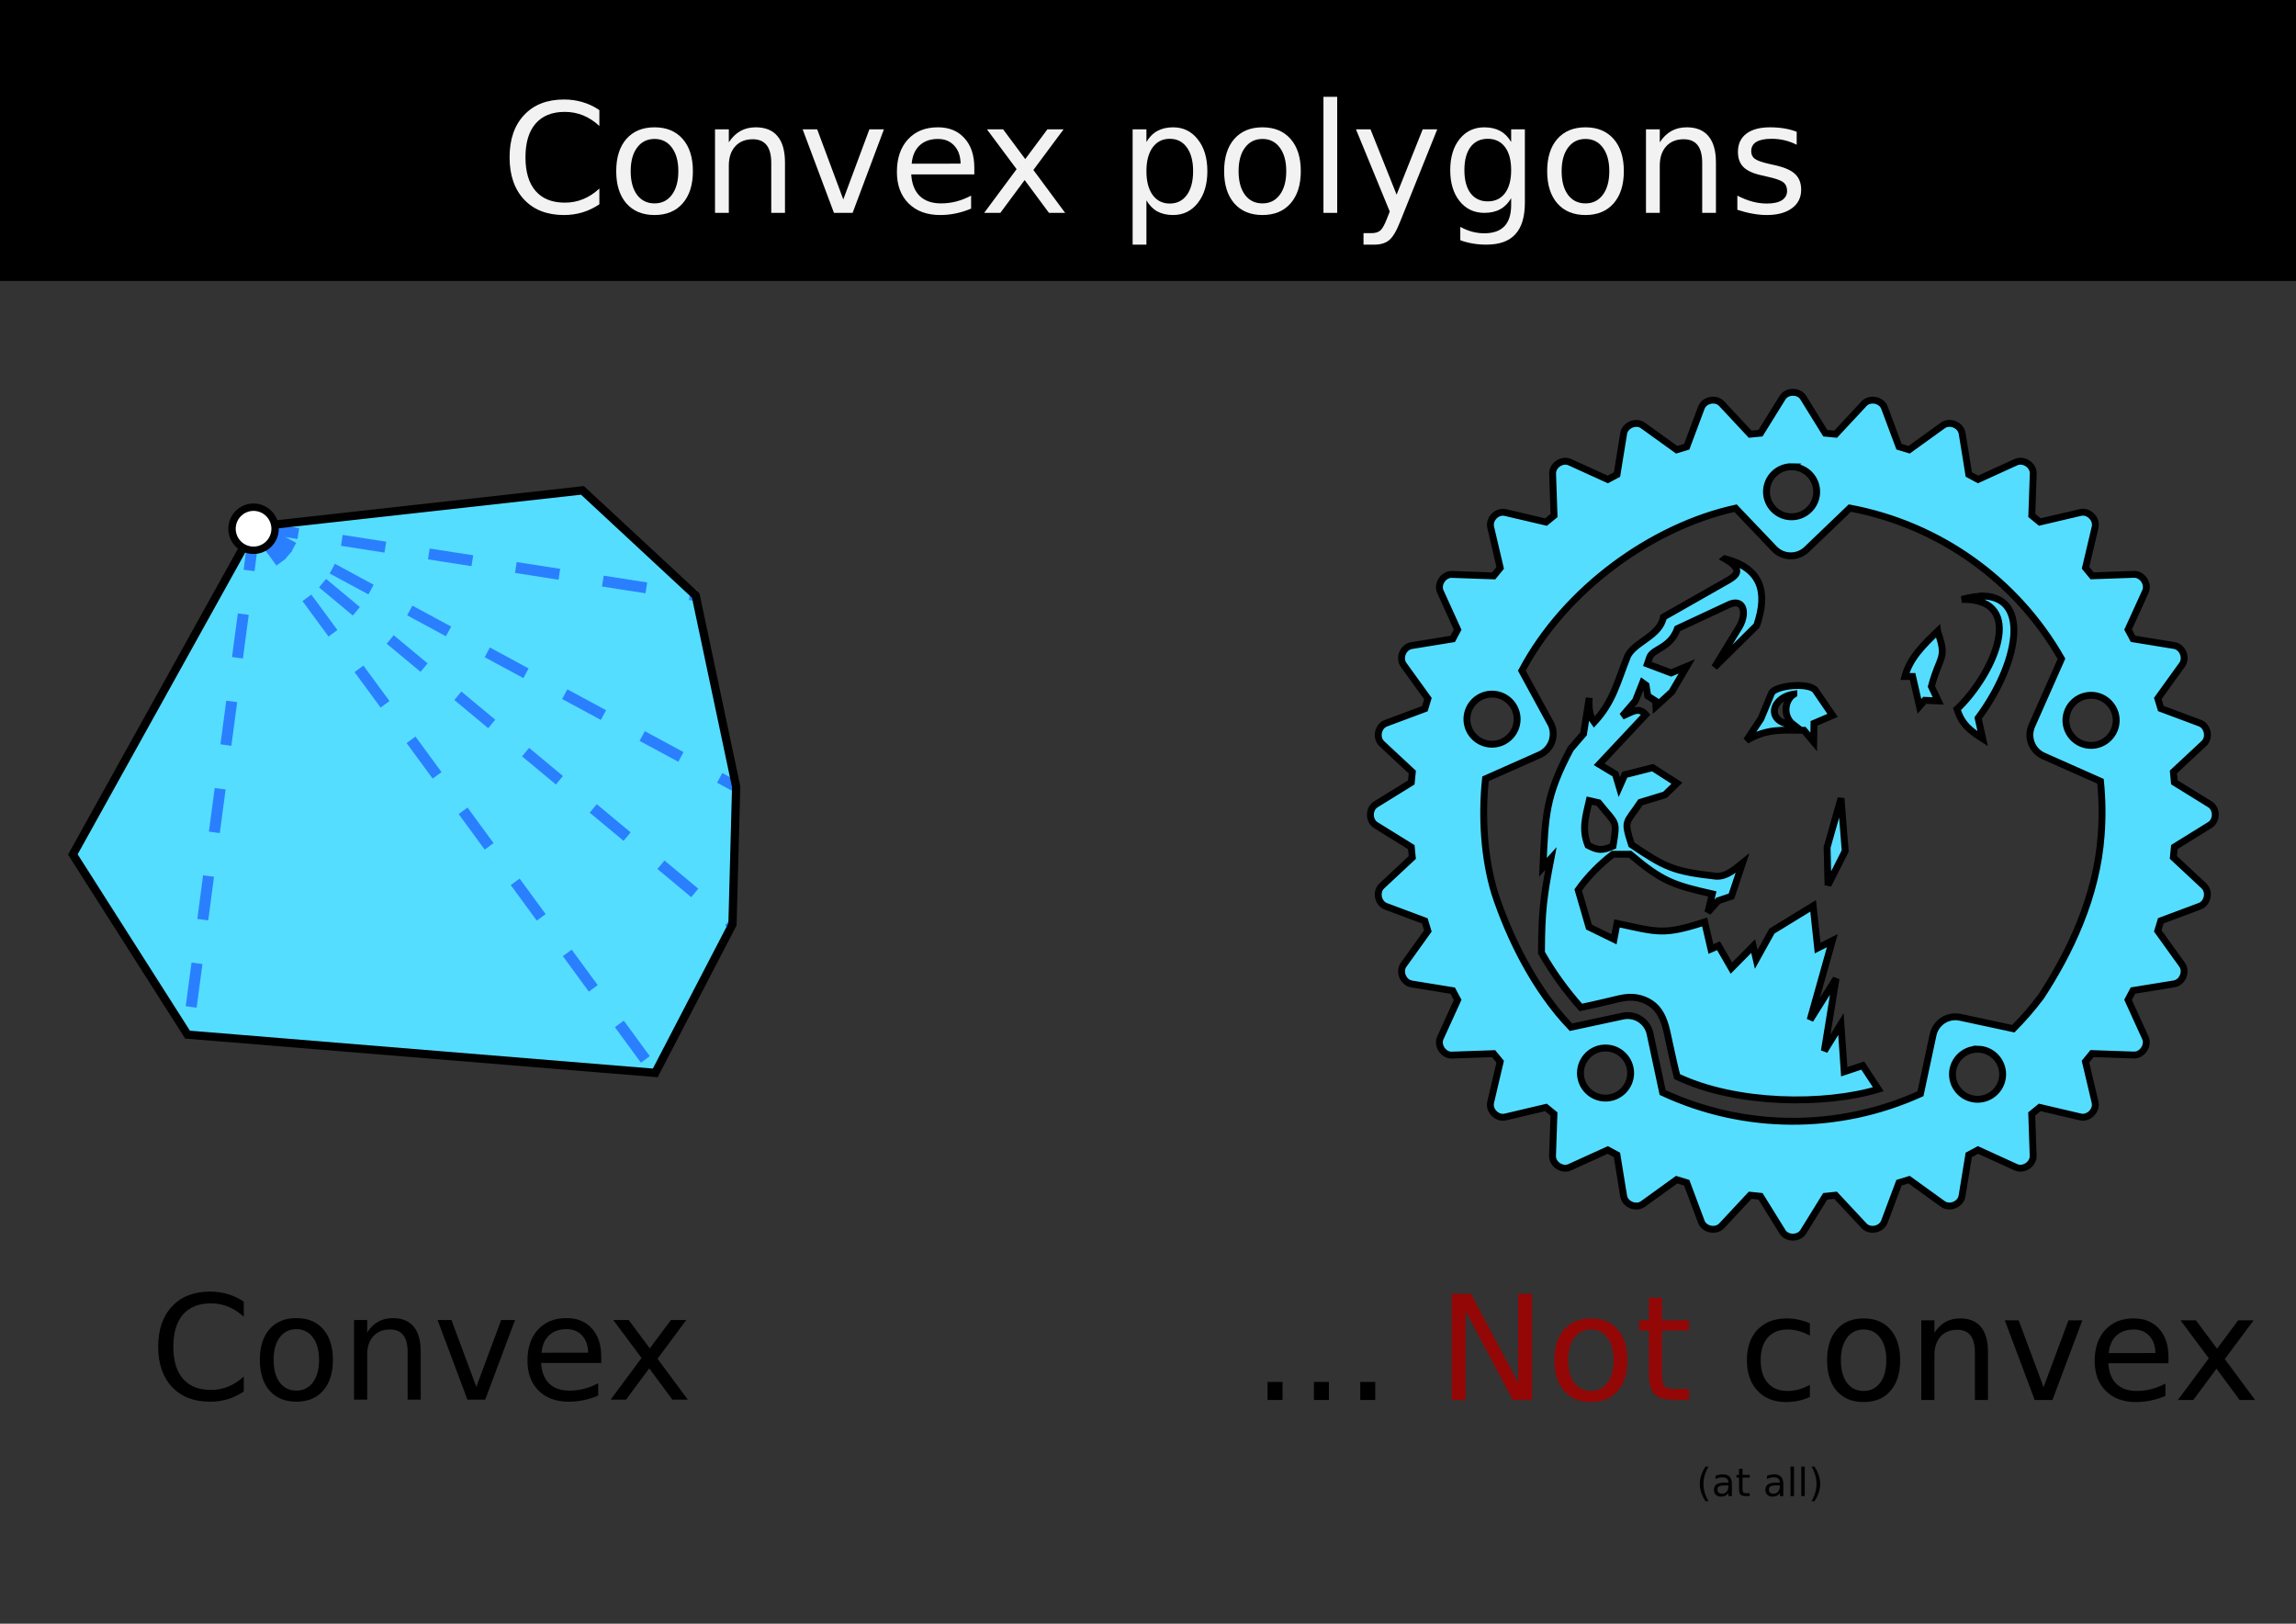 <?xml version="1.0" encoding="UTF-8" standalone="no"?>
<svg
   xmlns:dc="http://purl.org/dc/elements/1.1/"
   xmlns:cc="http://creativecommons.org/ns#"
   xmlns:rdf="http://www.w3.org/1999/02/22-rdf-syntax-ns#"
   xmlns:svg="http://www.w3.org/2000/svg"
   xmlns="http://www.w3.org/2000/svg"
   xmlns:xlink="http://www.w3.org/1999/xlink"
   xmlns:sodipodi="http://sodipodi.sourceforge.net/DTD/sodipodi-0.dtd"
   xmlns:inkscape="http://www.inkscape.org/namespaces/inkscape"
   id="svg8"
   version="1.1"
   viewBox="0 0 297 210"
   height="210mm"
   width="297mm"
   sodipodi:docname="convex.svg"
   inkscape:version="0.92.3 (2405546, 2018-03-11)">
  <rect x="0" y="0" width="297" height="210" fill="#333333" stroke="none"/>
  <sodipodi:namedview
     pagecolor="#ffffff"
     bordercolor="#666666"
     borderopacity="1"
     objecttolerance="10"
     gridtolerance="10"
     guidetolerance="10"
     inkscape:pageopacity="0"
     inkscape:pageshadow="2"
     inkscape:window-width="2560"
     inkscape:window-height="1311"
     id="namedview7"
     showgrid="false"
     inkscape:zoom="0.59468255"
     inkscape:cx="-2.9518511"
     inkscape:cy="348.07766"
     inkscape:window-x="0"
     inkscape:window-y="55"
     inkscape:window-maximized="1"
     inkscape:current-layer="svg8">
    <inkscape:grid
       type="xygrid"
       id="grid814" />
  </sodipodi:namedview>
  <defs
     id="defs2">
    <linearGradient
       xlink:href="#b"
       gradientUnits="userSpaceOnUse"
       gradientTransform="matrix(0.062,0,0,0.062,56.711,6.807)"
       y2="1604.77"
       y1="1985.2"
       x2="943.97"
       x1="723.73"
       id="e" />
    <linearGradient
       id="b">
      <stop
         id="stop9"
         offset="0"
         stop-color="#660080" />
      <stop
         id="stop11"
         offset="1"
         stop-color="#b03c15" />
    </linearGradient>
  </defs>
  <path
     style="color:#000000;overflow:visible;opacity:1;fill:#000000;fill-opacity:1;stroke:none;stroke-width:3.604;stroke-linecap:round;stroke-linejoin:round;stroke-miterlimit:4;stroke-dasharray:none;stroke-dashoffset:0;stroke-opacity:1"
     d="M -72.673,-40.109 H 384.444 V 36.339 H -72.673 Z"
     id="rect1083"
     inkscape:connector-curvature="0" />
  <path
     style="fill:#55ddff;fill-opacity:1;fill-rule:evenodd;stroke:none;stroke-width:1.424;stroke-linecap:butt;stroke-linejoin:miter;stroke-miterlimit:4;stroke-dasharray:none;stroke-opacity:1"
     d="m 9.423,110.51 14.838,23.304 60.5,4.948 9.989,-19.215 0.478,-17.79 L 89.994,77.026 75.344,63.423 32.966,68.132 Z"
     id="path817"
     inkscape:connector-curvature="0"
     sodipodi:nodetypes="ccccccccc" />
  <path
     inkscape:connector-curvature="0"
     id="path1502"
     d="m 32.856,68.835 5.624,0.876 0.222,-1.404 -5.624,-0.876 z m 11.255,1.759 5.624,0.876 0.222,-1.411 -5.631,-0.876 z m 11.255,1.752 5.624,0.876 0.222,-1.404 -5.631,-0.876 z m 11.255,1.752 5.624,0.883 0.222,-1.411 -5.631,-0.876 z m 11.248,1.759 5.631,0.876 0.216,-1.404 -5.624,-0.876 z m 11.255,1.752 0.758,0.118 0.222,-1.404 -0.758,-0.118 z"
     style="color:#000000;font-style:normal;font-variant:normal;font-weight:normal;font-stretch:normal;font-size:medium;line-height:normal;font-family:sans-serif;font-variant-ligatures:normal;font-variant-position:normal;font-variant-caps:normal;font-variant-numeric:normal;font-variant-alternates:normal;font-feature-settings:normal;text-indent:0;text-align:start;text-decoration:none;text-decoration-line:none;text-decoration-style:solid;text-decoration-color:#000000;letter-spacing:normal;word-spacing:normal;text-transform:none;writing-mode:lr-tb;direction:ltr;text-orientation:mixed;dominant-baseline:auto;baseline-shift:baseline;text-anchor:start;white-space:normal;shape-padding:0;clip-rule:nonzero;display:inline;overflow:visible;visibility:visible;opacity:1;isolation:auto;mix-blend-mode:normal;color-interpolation:sRGB;color-interpolation-filters:linearRGB;solid-color:#000000;solid-opacity:1;vector-effect:none;fill:#2a7fff;fill-opacity:1;fill-rule:evenodd;stroke:none;stroke-width:1.424;stroke-linecap:round;stroke-linejoin:miter;stroke-miterlimit:4;stroke-dasharray:5.695, 5.695;stroke-dashoffset:0;stroke-opacity:1;color-rendering:auto;image-rendering:auto;shape-rendering:auto;text-rendering:auto;enable-background:accumulate" />
  <path
     inkscape:connector-curvature="0"
     id="path1504"
     d="m 32.626,68.759 5.012,2.704 0.674,-1.251 -5.005,-2.704 z m 10.024,5.415 5.012,2.704 0.674,-1.251 -5.012,-2.711 z m 10.018,5.408 5.012,2.704 0.681,-1.251 -5.012,-2.704 z m 10.024,5.415 5.012,2.704 0.674,-1.251 -5.012,-2.711 z m 10.024,5.408 5.005,2.704 0.681,-1.251 -5.012,-2.704 z m 10.018,5.415 5.012,2.704 0.674,-1.251 -5.005,-2.704 z m 10.024,5.408 2.127,1.154 0.681,-1.251 -2.134,-1.154 z"
     style="color:#000000;font-style:normal;font-variant:normal;font-weight:normal;font-stretch:normal;font-size:medium;line-height:normal;font-family:sans-serif;font-variant-ligatures:normal;font-variant-position:normal;font-variant-caps:normal;font-variant-numeric:normal;font-variant-alternates:normal;font-feature-settings:normal;text-indent:0;text-align:start;text-decoration:none;text-decoration-line:none;text-decoration-style:solid;text-decoration-color:#000000;letter-spacing:normal;word-spacing:normal;text-transform:none;writing-mode:lr-tb;direction:ltr;text-orientation:mixed;dominant-baseline:auto;baseline-shift:baseline;text-anchor:start;white-space:normal;shape-padding:0;clip-rule:nonzero;display:inline;overflow:visible;visibility:visible;opacity:1;isolation:auto;mix-blend-mode:normal;color-interpolation:sRGB;color-interpolation-filters:linearRGB;solid-color:#000000;solid-opacity:1;vector-effect:none;fill:#2a7fff;fill-opacity:1;fill-rule:evenodd;stroke:none;stroke-width:1.424;stroke-linecap:round;stroke-linejoin:miter;stroke-miterlimit:4;stroke-dasharray:5.695, 5.695;stroke-dashoffset:0;stroke-opacity:1;color-rendering:auto;image-rendering:auto;shape-rendering:auto;text-rendering:auto;enable-background:accumulate" />
  <path
     inkscape:connector-curvature="0"
     id="path1506"
     d="m 32.508,68.682 4.38,3.643 0.911,-1.098 -4.38,-3.643 z m 8.759,7.285 4.373,3.643 0.911,-1.098 -4.373,-3.643 z m 8.752,7.285 4.38,3.643 0.911,-1.098 -4.38,-3.643 z m 8.752,7.285 4.38,3.643 0.911,-1.098 -4.38,-3.643 z m 8.759,7.285 4.38,3.643 0.911,-1.098 -4.38,-3.643 z m 8.752,7.285 4.38,3.643 0.911,-1.098 -4.38,-3.643 z m 8.759,7.285 4.373,3.643 0.911,-1.098 -4.373,-3.643 z m 8.752,7.285 0.501,0.417 0.911,-1.098 -0.501,-0.417 z"
     style="color:#000000;font-style:normal;font-variant:normal;font-weight:normal;font-stretch:normal;font-size:medium;line-height:normal;font-family:sans-serif;font-variant-ligatures:normal;font-variant-position:normal;font-variant-caps:normal;font-variant-numeric:normal;font-variant-alternates:normal;font-feature-settings:normal;text-indent:0;text-align:start;text-decoration:none;text-decoration-line:none;text-decoration-style:solid;text-decoration-color:#000000;letter-spacing:normal;word-spacing:normal;text-transform:none;writing-mode:lr-tb;direction:ltr;text-orientation:mixed;dominant-baseline:auto;baseline-shift:baseline;text-anchor:start;white-space:normal;shape-padding:0;clip-rule:nonzero;display:inline;overflow:visible;visibility:visible;opacity:1;isolation:auto;mix-blend-mode:normal;color-interpolation:sRGB;color-interpolation-filters:linearRGB;solid-color:#000000;solid-opacity:1;vector-effect:none;fill:#2a7fff;fill-opacity:1;fill-rule:evenodd;stroke:none;stroke-width:1.424;stroke-linecap:round;stroke-linejoin:miter;stroke-miterlimit:4;stroke-dasharray:5.695, 5.695;stroke-dashoffset:0;stroke-opacity:1;color-rendering:auto;image-rendering:auto;shape-rendering:auto;text-rendering:auto;enable-background:accumulate" />
  <path
     inkscape:connector-curvature="0"
     id="path1508"
     d="m 32.39,68.55 3.372,4.595 1.147,-0.841 -3.372,-4.595 z m 6.736,9.19 3.372,4.588 1.147,-0.841 -3.372,-4.588 z m 6.736,9.183 3.372,4.588 1.147,-0.841 -3.372,-4.588 z m 6.736,9.183 3.365,4.595 1.154,-0.841 -3.372,-4.595 z m 6.736,9.183 3.365,4.595 1.147,-0.841 -3.365,-4.595 z m 6.736,9.183 3.365,4.595 1.147,-0.841 -3.365,-4.595 z m 6.736,9.19 3.365,4.588 1.147,-0.841 -3.365,-4.588 z m 6.736,9.183 3.365,4.595 1.147,-0.848 -3.365,-4.588 z"
     style="color:#000000;font-style:normal;font-variant:normal;font-weight:normal;font-stretch:normal;font-size:medium;line-height:normal;font-family:sans-serif;font-variant-ligatures:normal;font-variant-position:normal;font-variant-caps:normal;font-variant-numeric:normal;font-variant-alternates:normal;font-feature-settings:normal;text-indent:0;text-align:start;text-decoration:none;text-decoration-line:none;text-decoration-style:solid;text-decoration-color:#000000;letter-spacing:normal;word-spacing:normal;text-transform:none;writing-mode:lr-tb;direction:ltr;text-orientation:mixed;dominant-baseline:auto;baseline-shift:baseline;text-anchor:start;white-space:normal;shape-padding:0;clip-rule:nonzero;display:inline;overflow:visible;visibility:visible;opacity:1;isolation:auto;mix-blend-mode:normal;color-interpolation:sRGB;color-interpolation-filters:linearRGB;solid-color:#000000;solid-opacity:1;vector-effect:none;fill:#2a7fff;fill-opacity:1;fill-rule:evenodd;stroke:none;stroke-width:1.424;stroke-linecap:round;stroke-linejoin:miter;stroke-miterlimit:4;stroke-dasharray:5.695, 5.695;stroke-dashoffset:0;stroke-opacity:1;color-rendering:auto;image-rendering:auto;shape-rendering:auto;text-rendering:auto;enable-background:accumulate" />
  <path
     inkscape:connector-curvature="0"
     id="path1510"
     d="m 31.514,73.687 1.411,0.181 0.744,-5.645 -1.411,-0.188 z m -1.502,11.29 1.411,0.188 0.751,-5.645 -1.411,-0.188 z m -1.495,11.29 1.411,0.188 0.751,-5.645 -1.411,-0.188 z m -1.495,11.29 1.411,0.188 0.751,-5.645 -1.411,-0.188 z m -1.495,11.29 1.411,0.188 0.744,-5.645 -1.411,-0.188 z m -1.502,11.29 1.411,0.188 0.751,-5.645 -1.411,-0.188 z"
     style="color:#000000;font-style:normal;font-variant:normal;font-weight:normal;font-stretch:normal;font-size:medium;line-height:normal;font-family:sans-serif;font-variant-ligatures:normal;font-variant-position:normal;font-variant-caps:normal;font-variant-numeric:normal;font-variant-alternates:normal;font-feature-settings:normal;text-indent:0;text-align:start;text-decoration:none;text-decoration-line:none;text-decoration-style:solid;text-decoration-color:#000000;letter-spacing:normal;word-spacing:normal;text-transform:none;writing-mode:lr-tb;direction:ltr;text-orientation:mixed;dominant-baseline:auto;baseline-shift:baseline;text-anchor:start;white-space:normal;shape-padding:0;clip-rule:nonzero;display:inline;overflow:visible;visibility:visible;opacity:1;isolation:auto;mix-blend-mode:normal;color-interpolation:sRGB;color-interpolation-filters:linearRGB;solid-color:#000000;solid-opacity:1;vector-effect:none;fill:#2a7fff;fill-opacity:1;fill-rule:evenodd;stroke:none;stroke-width:1.424;stroke-linecap:round;stroke-linejoin:miter;stroke-miterlimit:4;stroke-dasharray:5.695, 5.695;stroke-dashoffset:0;stroke-opacity:1;color-rendering:auto;image-rendering:auto;shape-rendering:auto;text-rendering:auto;enable-background:accumulate" />
  <g
     id="text1516"
     style="font-style:normal;font-weight:normal;font-size:5.292px;line-height:6.615px;font-family:Sans;letter-spacing:0px;word-spacing:0px;fill:#000000;fill-opacity:1;stroke:none;stroke-width:0.265px;stroke-linecap:butt;stroke-linejoin:miter;stroke-opacity:1"
     aria-label="Convex"
     transform="matrix(3.559,0,0,3.559,-142.071,-316.989)">
    <path
       inkscape:connector-curvature="0"
       id="path1083"
       style="text-align:center;text-anchor:middle;stroke-width:0.265px"
       d="m 48.779,136.369 v 0.55 q -0.264,-0.245 -0.563,-0.367 -0.297,-0.121 -0.633,-0.121 -0.661,0 -1.013,0.406 -0.351,0.403 -0.351,1.168 0,0.762 0.351,1.168 0.351,0.403 1.013,0.403 0.336,0 0.633,-0.121 0.3,-0.121 0.563,-0.367 v 0.545 q -0.274,0.186 -0.581,0.279 -0.305,0.093 -0.646,0.093 -0.876,0 -1.38,-0.535 -0.504,-0.537 -0.504,-1.465 0,-0.93 0.504,-1.465 0.504,-0.537 1.38,-0.537 0.346,0 0.651,0.093 0.307,0.09 0.576,0.274 z" />
    <path
       inkscape:connector-curvature="0"
       id="path1085"
       style="text-align:center;text-anchor:middle;stroke-width:0.265px"
       d="m 50.691,137.369 q -0.382,0 -0.605,0.3 -0.222,0.297 -0.222,0.816 0,0.519 0.22,0.819 0.222,0.297 0.607,0.297 0.38,0 0.602,-0.3 0.222,-0.3 0.222,-0.816 0,-0.514 -0.222,-0.814 -0.222,-0.302 -0.602,-0.302 z m 0,-0.403 q 0.62,0 0.974,0.403 0.354,0.403 0.354,1.116 0,0.711 -0.354,1.116 -0.354,0.403 -0.974,0.403 -0.623,0 -0.977,-0.403 -0.351,-0.406 -0.351,-1.116 0,-0.713 0.351,-1.116 0.354,-0.403 0.977,-0.403 z" />
    <path
       inkscape:connector-curvature="0"
       id="path1087"
       style="text-align:center;text-anchor:middle;stroke-width:0.265px"
       d="m 55.21,138.183 v 1.747 h -0.475 v -1.731 q 0,-0.411 -0.16,-0.615 -0.16,-0.204 -0.481,-0.204 -0.385,0 -0.607,0.245 -0.222,0.245 -0.222,0.669 v 1.636 h -0.478 v -2.894 h 0.478 v 0.45 q 0.171,-0.261 0.4,-0.39 0.233,-0.129 0.535,-0.129 0.499,0 0.754,0.31 0.256,0.307 0.256,0.907 z" />
    <path
       inkscape:connector-curvature="0"
       id="path1089"
       style="text-align:center;text-anchor:middle;stroke-width:0.265px"
       d="m 55.823,137.036 h 0.504 l 0.904,2.429 0.904,-2.429 h 0.504 l -1.085,2.894 h -0.646 z" />
    <path
       inkscape:connector-curvature="0"
       id="path1091"
       style="text-align:center;text-anchor:middle;stroke-width:0.265px"
       d="m 61.771,138.364 v 0.233 h -2.186 q 0.031,0.491 0.295,0.749 0.266,0.256 0.739,0.256 0.274,0 0.53,-0.067 0.258,-0.067 0.512,-0.202 v 0.45 q -0.256,0.109 -0.525,0.165 -0.269,0.057 -0.545,0.057 -0.692,0 -1.098,-0.403 -0.403,-0.403 -0.403,-1.09 0,-0.711 0.382,-1.127 0.385,-0.419 1.036,-0.419 0.584,0 0.922,0.377 0.341,0.375 0.341,1.021 z m -0.475,-0.14 q -0.005,-0.39 -0.22,-0.623 -0.212,-0.233 -0.563,-0.233 -0.398,0 -0.638,0.225 -0.238,0.225 -0.274,0.633 z" />
    <path
       inkscape:connector-curvature="0"
       id="path1093"
       style="text-align:center;text-anchor:middle;stroke-width:0.265px"
       d="m 64.863,137.036 -1.046,1.408 1.101,1.486 h -0.561 l -0.842,-1.137 -0.842,1.137 h -0.561 l 1.124,-1.514 -1.028,-1.38 h 0.561 l 0.767,1.031 0.767,-1.031 z" />
  </g>
  <g
     id="g1534"
     transform="matrix(3.559,0,0,3.559,-145.463,-317.493)">
    <g
       id="g1110" />
  </g>
  <path
     inkscape:connector-curvature="0"
     style="fill:#55ddff;fill-opacity:1;stroke:#000000;stroke-width:0.89;stroke-miterlimit:4;stroke-dasharray:none"
     d="m 231.918,50.739 c -0.528,0 -1.056,0.232 -1.342,0.698 l -2.849,4.588 -1.337,0.131 -3.683,-3.947 c -0.74,-0.802 -2.25,-0.506 -2.632,0.523 l -1.887,5.045 -1.3,0.395 -4.366,-3.145 c -0.888,-0.641 -2.309,-0.049 -2.492,1.029 l -0.863,5.321 -1.192,0.634 -4.909,-2.235 c -0.994,-0.454 -2.27,0.402 -2.23,1.495 l 0.187,5.402 -1.036,0.849 -5.262,-1.233 c -1.068,-0.252 -2.151,0.831 -1.899,1.899 l 1.233,5.259 -0.846,1.036 -5.402,-0.19 c -1.085,-0.032 -1.944,1.233 -1.49,2.235 l 2.232,4.909 -0.641,1.196 -5.319,0.863 c -1.085,0.178 -1.67,1.599 -1.036,2.487 l 3.15,4.366 -0.395,1.307 -5.045,1.885 c -1.026,0.382 -1.325,1.887 -0.525,2.64 l 3.947,3.676 -0.133,1.339 -4.588,2.837 c -0.932,0.577 -0.932,2.117 0,2.689 l 4.588,2.842 0.131,1.339 -3.947,3.681 c -0.802,0.747 -0.503,2.252 0.523,2.635 l 5.045,1.887 0.395,1.302 -3.14,4.371 c -0.641,0.888 -0.049,2.309 1.036,2.484 l 5.314,0.863 0.641,1.196 -2.235,4.904 c -0.459,0.997 0.402,2.279 1.49,2.235 l 5.397,-0.187 0.851,1.036 -1.238,5.259 c -0.247,1.066 0.834,2.146 1.899,1.899 l 5.259,-1.241 1.036,0.846 -0.185,5.402 c -0.042,1.09 1.233,1.949 2.232,1.49 l 4.909,-2.235 1.192,0.641 0.863,5.319 c 0.18,1.085 1.599,1.668 2.492,1.031 l 4.366,-3.15 1.302,0.395 1.887,5.045 c 0.385,1.024 1.89,1.327 2.64,0.523 l 3.681,-3.947 1.34,0.136 2.842,4.588 c 0.572,0.925 2.112,0.928 2.689,0 l 2.842,-4.588 1.332,-0.138 3.683,3.947 c 0.745,0.804 2.252,0.501 2.635,-0.523 l 1.89,-5.042 1.302,-0.4 4.371,3.15 c 0.888,0.636 2.306,0.049 2.482,-1.031 l 0.868,-5.316 1.194,-0.641 4.902,2.235 c 0.999,0.456 2.274,-0.395 2.235,-1.492 l -0.185,-5.402 1.036,-0.846 5.254,1.233 c 1.071,0.254 2.154,-0.829 1.904,-1.895 l -1.241,-5.262 0.849,-1.036 5.402,0.187 c 1.085,0.044 1.949,-1.238 1.492,-2.235 l -2.235,-4.904 0.636,-1.199 5.319,-0.863 c 1.085,-0.173 1.673,-1.594 1.031,-2.484 l -3.145,-4.371 0.395,-1.302 5.045,-1.887 c 1.026,-0.382 1.327,-1.887 0.525,-2.635 l -3.947,-3.681 0.133,-1.339 4.588,-2.844 c 0.933,-0.572 0.937,-2.112 0,-2.689 l -4.588,-2.837 -0.128,-1.34 3.947,-3.681 c 0.802,-0.75 0.501,-2.255 -0.525,-2.64 l -5.045,-1.885 -0.395,-1.3 3.145,-4.366 c 0.641,-0.888 0.057,-2.307 -1.024,-2.484 l -5.321,-0.863 -0.641,-1.196 2.237,-4.909 c 0.459,-0.997 -0.395,-2.274 -1.492,-2.233 l -5.397,0.187 -0.854,-1.036 1.243,-5.254 c 0.246,-1.068 -0.839,-2.154 -1.904,-1.899 l -5.254,1.233 -1.036,-0.849 0.187,-5.402 c 0.042,-1.09 -1.238,-1.944 -2.235,-1.49 l -4.909,2.235 -1.191,-0.641 -0.863,-5.319 c -0.178,-1.078 -1.599,-1.668 -2.487,-1.029 l -4.374,3.148 -1.3,-0.395 -1.885,-5.04 c -0.382,-1.029 -1.89,-1.325 -2.64,-0.525 l -3.676,3.947 -1.34,-0.128 -2.842,-4.588 c -0.289,-0.469 -0.814,-0.701 -1.344,-0.701 z m -0.079,9.628 c 1.761,0.049 3.158,1.485 3.158,3.241 -0.007,1.788 -1.46,3.232 -3.246,3.232 -1.788,0 -3.239,-1.443 -3.249,-3.232 0,-1.83 1.512,-3.301 3.343,-3.246 z m 7.45,5.343 c 11.545,2.161 21.56,9.293 27.372,19.496 l -3.831,8.651 c -0.661,1.497 0.011,3.249 1.505,3.912 l 7.376,3.276 c 0.232,2.309 0.262,4.633 0.089,6.944 -0.575,8.025 -4.095,15.285 -7.788,20.919 -1.095,1.46 -2.294,2.842 -3.577,4.137 l -6.87,-1.475 c -1.603,-0.345 -3.172,0.673 -3.515,2.277 l -1.628,7.608 c -10.612,4.81 -22.789,4.749 -33.352,-0.158 l -1.628,-7.608 c -0.345,-1.603 -1.917,-2.62 -3.515,-2.277 l -6.717,1.441 c -4.657,-4.835 -7.98,-11.582 -9.88,-17.399 -1.337,-4.43 -1.702,-9.786 -1.172,-14.727 l 6.996,-3.108 c 1.5,-0.666 2.171,-2.418 1.505,-3.912 l -3.799,-6.966 c 5.661,-10.672 16.979,-18.684 27.644,-21.018 l 5.003,5.249 c 1.13,1.184 3.002,1.226 4.186,0.099 z m -16.17,6.562 c 2.605,1.473 1.315,2.235 0.469,2.755 l -8.412,4.781 c -0.469,2.492 -3.774,3.202 -4.648,5.077 -1.372,3.444 -1.857,5.871 -4.317,8.528 -0.634,-0.831 -0.715,-2.055 -0.641,-3.148 l -0.73,4.643 -1.677,1.949 c -3.281,6.187 -3.261,8.624 -3.577,15.319 l 1.036,-1.14 c -0.962,5.008 -1.189,6.71 -1.228,12.181 1.49,2.61 3.207,4.966 5.097,7.08 1.899,-0.387 3.666,-0.834 5.003,-1.142 1.618,-0.375 2.894,-0.133 4.021,0.597 1.105,0.715 1.717,1.941 2.104,3.658 0.387,1.702 0.784,3.737 1.32,5.827 7.647,3.651 19.13,3.725 26.03,1.638 l -2.01,-3.059 -2.398,0.797 -0.427,-6.167 -2.146,3.478 1.515,-9.359 -3.355,5.336 2.874,-10.245 -1.899,0.962 -0.585,-5.457 -5.333,3.261 -2.028,3.651 -0.395,-1.712 -2.817,2.852 -1.668,-2.894 -0.979,0.424 -0.814,-3.498 c -5.353,1.737 -6.064,1.312 -11.335,0.18 l -0.39,2.055 -3.237,-1.579 -0.846,-2.911 -0.222,-0.752 -0.328,-1.135 c 1.194,-1.707 2.844,-3.37 4.495,-4.618 h 2.215 c 4.174,3.528 5.624,3.996 10.64,5.131 l -0.572,2.378 1.325,-1.495 1.717,-0.577 1.441,-4.31 c -1.016,0.809 -2.035,1.771 -3.404,1.717 -5.568,-0.624 -6.611,-1.159 -10.958,-4.083 -1.046,-3.269 -0.728,-2.657 1.159,-5.481 l 3.172,-0.97 1.544,-1.497 -3.14,-2.013 -3.602,0.913 -0.715,1.608 -0.503,-1.687 -2.102,-1.265 6.027,-6.431 c -0.962,-1.098 -1.833,-0.271 -3.034,0.197 l 1.702,-1.983 0.925,-2.336 0.444,0.325 0.222,1.381 1.011,0.659 0.042,0.706 2.062,-1.885 1.941,-3.306 -2.028,0.851 -3.076,-1.159 0.301,-0.883 c 0.439,-1.117 2.669,-1.135 3.587,-3.685 l 6.513,-3.042 c 1.973,-1.016 2.57,0.868 1.522,2.763 l -3.232,5.267 5.452,-5.397 c 1.488,-4.376 0.567,-7.393 -4.107,-8.634 z m 33.584,4.823 c -0.799,-0.014 -1.771,0.123 -2.936,0.429 8.703,-0.141 3.947,9.882 -0.624,14.197 0.666,1.998 1.648,2.738 3.33,3.816 l -0.592,-2.659 c 5.106,-6.873 6.821,-15.46 0.821,-15.788 z m -6.073,4.551 c -1.85,1.776 -3.587,3.478 -4.218,5.846 h 0.992 l 0.888,3.863 0.676,-0.779 1.756,0.079 -0.888,-1.875 c 1.071,-4.083 2.097,-3.503 0.794,-7.129 z m -21.481,8.022 -1.364,3.286 -1.875,2.812 c 2.64,-1.529 4.49,-1.344 7.445,-1.312 l 1.258,1.505 0.036,-2.405 2.405,-1.029 -2.225,-3.256 c -0.878,-1.066 -5.23,-0.617 -5.681,0.395 z m -36.056,0.106 c 1.756,0.049 3.158,1.49 3.158,3.246 -0.013,1.786 -1.463,3.232 -3.251,3.232 -1.788,0 -3.239,-1.446 -3.246,-3.232 0,-1.833 1.512,-3.301 3.34,-3.246 z m 38.947,0.011 c -0.725,0.456 -1.12,1.401 -0.987,2.353 0.094,0.622 0.405,1.177 0.863,1.529 -1.251,0.049 -2.245,-0.577 -2.378,-1.48 -0.153,-1.056 0.888,-2.121 2.334,-2.383 l 0.168,-0.025 z m 38.545,0.138 c 1.756,0.057 3.153,1.495 3.158,3.251 -0.011,1.788 -1.463,3.232 -3.251,3.232 -1.793,0 -3.244,-1.443 -3.256,-3.232 0,-1.83 1.515,-3.301 3.345,-3.246 z m -32.439,13.321 -1.801,6.35 0.118,4.884 2.225,-4.416 z m -32.567,0.303 1.209,0.276 c 2.368,2.94 2.403,2.171 1.867,5.605 -1.423,0.617 -1.961,0.567 -3.241,-0.099 -0.829,-2.038 -0.308,-3.737 0.165,-5.782 z m 2.2,31.995 c 1.756,0.054 3.153,1.492 3.153,3.249 -0.011,1.786 -1.46,3.232 -3.249,3.232 -1.786,0 -3.239,-1.446 -3.246,-3.232 0,-1.833 1.512,-3.306 3.343,-3.249 z m 48.123,0.153 c 1.756,0.049 3.153,1.49 3.153,3.249 -0.007,1.788 -1.46,3.232 -3.246,3.232 -1.788,0 -3.239,-1.443 -3.249,-3.232 0,-1.83 1.512,-3.298 3.343,-3.246 z"
     id="path24" />
  <path
     d="m 163.966,178.729 h 1.94 v 2.336 h -1.94 z"
     style="font-style:normal;font-weight:normal;font-size:medium;line-height:6.615px;font-family:Sans;text-align:center;letter-spacing:0px;word-spacing:0px;text-anchor:middle;fill:#000000;fill-opacity:1;stroke:none;stroke-width:0.942px;stroke-linecap:butt;stroke-linejoin:miter;stroke-opacity:1"
     id="path1044"
     inkscape:connector-curvature="0" />
  <path
     d="m 169.962,178.729 h 1.94 v 2.336 h -1.94 z"
     style="font-style:normal;font-weight:normal;font-size:medium;line-height:6.615px;font-family:Sans;text-align:center;letter-spacing:0px;word-spacing:0px;text-anchor:middle;fill:#000000;fill-opacity:1;stroke:none;stroke-width:0.942px;stroke-linecap:butt;stroke-linejoin:miter;stroke-opacity:1"
     id="path1046"
     inkscape:connector-curvature="0" />
  <path
     d="m 175.958,178.729 h 1.94 v 2.336 h -1.94 z"
     style="font-style:normal;font-weight:normal;font-size:medium;line-height:6.615px;font-family:Sans;text-align:center;letter-spacing:0px;word-spacing:0px;text-anchor:middle;fill:#000000;fill-opacity:1;stroke:none;stroke-width:0.942px;stroke-linecap:butt;stroke-linejoin:miter;stroke-opacity:1"
     id="path1048"
     inkscape:connector-curvature="0" />
  <path
     d="m 187.785,167.334 h 2.501 l 6.088,11.487 V 167.334 h 1.803 v 13.731 h -2.501 l -6.088,-11.487 v 11.487 h -1.803 z"
     style="font-style:normal;font-weight:normal;font-size:medium;line-height:6.615px;font-family:Sans;text-align:center;letter-spacing:0px;word-spacing:0px;text-anchor:middle;fill:#930707;fill-opacity:1;stroke:none;stroke-width:0.942px;stroke-linecap:butt;stroke-linejoin:miter;stroke-opacity:1"
     id="path1050"
     inkscape:connector-curvature="0" />
  <path
     d="m 205.792,171.951 q -1.361,0 -2.152,1.067 -0.791,1.058 -0.791,2.906 0,1.849 0.782,2.915 0.791,1.058 2.161,1.058 1.352,0 2.143,-1.067 0.791,-1.067 0.791,-2.906 0,-1.83 -0.791,-2.897 -0.791,-1.076 -2.143,-1.076 z m 0,-1.435 q 2.207,0 3.467,1.435 1.26,1.435 1.26,3.973 0,2.529 -1.26,3.973 -1.26,1.435 -3.467,1.435 -2.216,0 -3.476,-1.435 -1.251,-1.444 -1.251,-3.973 0,-2.538 1.251,-3.973 1.26,-1.435 3.476,-1.435 z"
     style="font-style:normal;font-weight:normal;font-size:medium;line-height:6.615px;font-family:Sans;text-align:center;letter-spacing:0px;word-spacing:0px;text-anchor:middle;fill:#930707;fill-opacity:1;stroke:none;stroke-width:0.942px;stroke-linecap:butt;stroke-linejoin:miter;stroke-opacity:1"
     id="path1052"
     inkscape:connector-curvature="0" />
  <path
     d="m 214.989,167.84 v 2.925 h 3.486 v 1.315 h -3.486 v 5.592 q 0,1.26 0.34,1.619 0.35,0.359 1.407,0.359 h 1.738 v 1.416 h -1.738 q -1.959,0 -2.704,-0.727 -0.745,-0.736 -0.745,-2.667 v -5.592 h -1.242 v -1.315 h 1.242 v -2.925 z"
     style="font-style:normal;font-weight:normal;font-size:medium;line-height:6.615px;font-family:Sans;text-align:center;letter-spacing:0px;word-spacing:0px;text-anchor:middle;fill:#930707;fill-opacity:1;stroke:none;stroke-width:0.942px;stroke-linecap:butt;stroke-linejoin:miter;stroke-opacity:1"
     id="path1054"
     inkscape:connector-curvature="0" />
  <path
     d="m 234.118,171.16 v 1.582 q -0.717,-0.395 -1.444,-0.589 -0.717,-0.202 -1.453,-0.202 -1.646,0 -2.557,1.048 -0.91,1.039 -0.91,2.925 0,1.885 0.91,2.934 0.91,1.039 2.557,1.039 0.736,0 1.453,-0.193 0.727,-0.202 1.444,-0.598 v 1.563 q -0.708,0.331 -1.471,0.497 -0.754,0.166 -1.609,0.166 -2.327,0 -3.697,-1.462 -1.37,-1.462 -1.37,-3.945 0,-2.52 1.38,-3.964 1.389,-1.444 3.798,-1.444 0.782,0 1.527,0.166 0.745,0.156 1.444,0.478 z"
     style="font-style:normal;font-weight:normal;font-size:medium;line-height:6.615px;font-family:Sans;text-align:center;letter-spacing:0px;word-spacing:0px;text-anchor:middle;fill:#000000;fill-opacity:1;stroke:none;stroke-width:0.942px;stroke-linecap:butt;stroke-linejoin:miter;stroke-opacity:1"
     id="path1056"
     inkscape:connector-curvature="0" />
  <path
     d="m 241.07,171.951 q -1.361,0 -2.152,1.067 -0.791,1.058 -0.791,2.906 0,1.849 0.782,2.915 0.791,1.058 2.161,1.058 1.352,0 2.143,-1.067 0.791,-1.067 0.791,-2.906 0,-1.83 -0.791,-2.897 -0.791,-1.076 -2.143,-1.076 z m 0,-1.435 q 2.207,0 3.467,1.435 1.26,1.435 1.26,3.973 0,2.529 -1.26,3.973 -1.26,1.435 -3.467,1.435 -2.216,0 -3.476,-1.435 -1.251,-1.444 -1.251,-3.973 0,-2.538 1.251,-3.973 1.26,-1.435 3.476,-1.435 z"
     style="font-style:normal;font-weight:normal;font-size:medium;line-height:6.615px;font-family:Sans;text-align:center;letter-spacing:0px;word-spacing:0px;text-anchor:middle;fill:#000000;fill-opacity:1;stroke:none;stroke-width:0.942px;stroke-linecap:butt;stroke-linejoin:miter;stroke-opacity:1"
     id="path1058"
     inkscape:connector-curvature="0" />
  <path
     d="m 257.155,174.848 v 6.217 H 255.463 v -6.162 q 0,-1.462 -0.57,-2.189 -0.57,-0.727 -1.711,-0.727 -1.37,0 -2.161,0.874 -0.791,0.874 -0.791,2.382 v 5.821 h -1.701 v -10.3 h 1.701 v 1.6 q 0.607,-0.929 1.425,-1.389 0.828,-0.46 1.904,-0.46 1.775,0 2.685,1.104 0.91,1.094 0.91,3.228 z"
     style="font-style:normal;font-weight:normal;font-size:medium;line-height:6.615px;font-family:Sans;text-align:center;letter-spacing:0px;word-spacing:0px;text-anchor:middle;fill:#000000;fill-opacity:1;stroke:none;stroke-width:0.942px;stroke-linecap:butt;stroke-linejoin:miter;stroke-opacity:1"
     id="path1060"
     inkscape:connector-curvature="0" />
  <path
     d="m 259.335,170.764 h 1.793 l 3.219,8.645 3.219,-8.645 h 1.793 l -3.863,10.3 h -2.299 z"
     style="font-style:normal;font-weight:normal;font-size:medium;line-height:6.615px;font-family:Sans;text-align:center;letter-spacing:0px;word-spacing:0px;text-anchor:middle;fill:#000000;fill-opacity:1;stroke:none;stroke-width:0.942px;stroke-linecap:butt;stroke-linejoin:miter;stroke-opacity:1"
     id="path1062"
     inkscape:connector-curvature="0" />
  <path
     d="m 280.505,175.491 v 0.828 h -7.78 q 0.11,1.747 1.048,2.667 0.947,0.91 2.63,0.91 0.975,0 1.885,-0.239 0.92,-0.239 1.821,-0.717 v 1.6 q -0.91,0.386 -1.867,0.589 -0.956,0.202 -1.94,0.202 -2.465,0 -3.909,-1.435 -1.435,-1.435 -1.435,-3.881 0,-2.529 1.361,-4.01 1.37,-1.49 3.688,-1.49 2.078,0 3.283,1.343 1.214,1.334 1.214,3.633 z m -1.692,-0.497 q -0.018,-1.389 -0.782,-2.216 -0.754,-0.828 -2.005,-0.828 -1.416,0 -2.272,0.8 -0.846,0.8 -0.975,2.253 z"
     style="font-style:normal;font-weight:normal;font-size:medium;line-height:6.615px;font-family:Sans;text-align:center;letter-spacing:0px;word-spacing:0px;text-anchor:middle;fill:#000000;fill-opacity:1;stroke:none;stroke-width:0.942px;stroke-linecap:butt;stroke-linejoin:miter;stroke-opacity:1"
     id="path1064"
     inkscape:connector-curvature="0" />
  <path
     d="m 291.514,170.764 -3.725,5.012 3.918,5.288 h -1.996 l -2.998,-4.046 -2.998,4.046 h -1.996 l 4.001,-5.389 -3.66,-4.911 h 1.996 l 2.731,3.669 2.731,-3.669 z"
     style="font-style:normal;font-weight:normal;font-size:medium;line-height:6.615px;font-family:Sans;text-align:center;letter-spacing:0px;word-spacing:0px;text-anchor:middle;fill:#000000;fill-opacity:1;stroke:none;stroke-width:0.942px;stroke-linecap:butt;stroke-linejoin:miter;stroke-opacity:1"
     id="path1066"
     inkscape:connector-curvature="0" />
  <path
     d="m 221.003,189.684 q -0.329,0.564 -0.488,1.116 -0.159,0.552 -0.159,1.118 0,0.567 0.159,1.123 0.162,0.554 0.488,1.116 h -0.392 q -0.368,-0.576 -0.552,-1.133 -0.182,-0.557 -0.182,-1.106 0,-0.547 0.182,-1.101 0.182,-0.554 0.552,-1.133 z"
     style="font-style:normal;font-weight:normal;font-size:1.411px;line-height:6.615px;font-family:Sans;text-align:center;letter-spacing:0px;word-spacing:0px;text-anchor:middle;fill:#000000;fill-opacity:1;stroke:none;stroke-width:0.942px;stroke-linecap:butt;stroke-linejoin:miter;stroke-opacity:1"
     id="path1068"
     inkscape:connector-curvature="0" />
  <path
     d="m 223.13,192.115 q -0.547,0 -0.758,0.125 -0.211,0.125 -0.211,0.427 0,0.24 0.157,0.383 0.159,0.14 0.432,0.14 0.375,0 0.601,-0.265 0.228,-0.267 0.228,-0.709 v -0.1 z m 0.9,-0.187 v 1.567 h -0.451 v -0.417 q -0.154,0.25 -0.385,0.37 -0.231,0.118 -0.564,0.118 -0.422,0 -0.672,-0.235 -0.248,-0.238 -0.248,-0.635 0,-0.463 0.309,-0.699 0.311,-0.235 0.927,-0.235 h 0.633 v -0.044 q 0,-0.311 -0.206,-0.481 -0.204,-0.172 -0.574,-0.172 -0.235,0 -0.459,0.057 -0.223,0.057 -0.429,0.169 v -0.417 q 0.248,-0.096 0.481,-0.142 0.233,-0.049 0.454,-0.049 0.596,0 0.89,0.309 0.294,0.309 0.294,0.937 z"
     style="font-style:normal;font-weight:normal;font-size:1.411px;line-height:6.615px;font-family:Sans;text-align:center;letter-spacing:0px;word-spacing:0px;text-anchor:middle;fill:#000000;fill-opacity:1;stroke:none;stroke-width:0.942px;stroke-linecap:butt;stroke-linejoin:miter;stroke-opacity:1"
     id="path1070"
     inkscape:connector-curvature="0" />
  <path
     d="m 225.408,189.969 v 0.78 h 0.929 v 0.351 h -0.929 v 1.491 q 0,0.336 0.091,0.432 0.093,0.096 0.375,0.096 h 0.463 v 0.378 h -0.463 q -0.522,0 -0.721,-0.194 -0.199,-0.196 -0.199,-0.711 v -1.491 h -0.331 v -0.351 h 0.331 v -0.78 z"
     style="font-style:normal;font-weight:normal;font-size:1.411px;line-height:6.615px;font-family:Sans;text-align:center;letter-spacing:0px;word-spacing:0px;text-anchor:middle;fill:#000000;fill-opacity:1;stroke:none;stroke-width:0.942px;stroke-linecap:butt;stroke-linejoin:miter;stroke-opacity:1"
     id="path1072"
     inkscape:connector-curvature="0" />
  <path
     d="m 229.781,192.115 q -0.547,0 -0.758,0.125 -0.211,0.125 -0.211,0.427 0,0.24 0.157,0.383 0.159,0.14 0.432,0.14 0.375,0 0.601,-0.265 0.228,-0.267 0.228,-0.709 v -0.1 z m 0.9,-0.187 v 1.567 h -0.451 v -0.417 q -0.154,0.25 -0.385,0.37 -0.231,0.118 -0.564,0.118 -0.422,0 -0.672,-0.235 -0.248,-0.238 -0.248,-0.635 0,-0.463 0.309,-0.699 0.311,-0.235 0.927,-0.235 h 0.633 v -0.044 q 0,-0.311 -0.206,-0.481 -0.204,-0.172 -0.574,-0.172 -0.236,0 -0.459,0.057 -0.223,0.057 -0.429,0.169 v -0.417 q 0.248,-0.096 0.481,-0.142 0.233,-0.049 0.454,-0.049 0.596,0 0.89,0.309 0.294,0.309 0.294,0.937 z"
     style="font-style:normal;font-weight:normal;font-size:1.411px;line-height:6.615px;font-family:Sans;text-align:center;letter-spacing:0px;word-spacing:0px;text-anchor:middle;fill:#000000;fill-opacity:1;stroke:none;stroke-width:0.942px;stroke-linecap:butt;stroke-linejoin:miter;stroke-opacity:1"
     id="path1074"
     inkscape:connector-curvature="0" />
  <path
     d="m 231.613,189.679 h 0.451 v 3.816 h -0.451 z"
     style="font-style:normal;font-weight:normal;font-size:1.411px;line-height:6.615px;font-family:Sans;text-align:center;letter-spacing:0px;word-spacing:0px;text-anchor:middle;fill:#000000;fill-opacity:1;stroke:none;stroke-width:0.942px;stroke-linecap:butt;stroke-linejoin:miter;stroke-opacity:1"
     id="path1076"
     inkscape:connector-curvature="0" />
  <path
     d="m 233.006,189.679 h 0.451 v 3.816 h -0.451 z"
     style="font-style:normal;font-weight:normal;font-size:1.411px;line-height:6.615px;font-family:Sans;text-align:center;letter-spacing:0px;word-spacing:0px;text-anchor:middle;fill:#000000;fill-opacity:1;stroke:none;stroke-width:0.942px;stroke-linecap:butt;stroke-linejoin:miter;stroke-opacity:1"
     id="path1078"
     inkscape:connector-curvature="0" />
  <path
     d="m 234.327,189.684 h 0.392 q 0.368,0.579 0.549,1.133 0.184,0.554 0.184,1.101 0,0.549 -0.184,1.106 -0.182,0.557 -0.549,1.133 h -0.392 q 0.326,-0.562 0.486,-1.116 0.162,-0.557 0.162,-1.123 0,-0.567 -0.162,-1.118 -0.159,-0.552 -0.486,-1.116 z"
     style="font-style:normal;font-weight:normal;font-size:1.411px;line-height:6.615px;font-family:Sans;text-align:center;letter-spacing:0px;word-spacing:0px;text-anchor:middle;fill:#000000;fill-opacity:1;stroke:none;stroke-width:0.942px;stroke-linecap:butt;stroke-linejoin:miter;stroke-opacity:1"
     id="path1080"
     inkscape:connector-curvature="0" />
  <path
     sodipodi:nodetypes="ccccccccc"
     inkscape:connector-curvature="0"
     id="path1512"
     d="m 9.423,110.51 14.838,23.304 60.5,4.948 9.989,-19.215 0.478,-17.79 L 89.994,77.026 75.344,63.423 32.966,68.132 Z"
     style="fill:none;fill-opacity:1;fill-rule:evenodd;stroke:#000000;stroke-width:1.068;stroke-linecap:butt;stroke-linejoin:miter;stroke-miterlimit:4;stroke-dasharray:none;stroke-opacity:1" />
  <path
     inkscape:connector-curvature="0"
     d="m 36.061,68.38 a 3.263,3.263 0 0 1 -3.244,3.268 3.263,3.263 0 0 1 -3.282,-3.23 3.263,3.263 0 0 1 3.215,-3.296 3.263,3.263 0 0 1 3.31,3.2"
     id="path4520"
     style="color:#000000;overflow:visible;opacity:1;fill:#000000;fill-opacity:1;stroke:none;stroke-width:2.467;stroke-linecap:round;stroke-linejoin:miter;stroke-miterlimit:4;stroke-dasharray:none;stroke-dashoffset:0;stroke-opacity:1" />
  <path
     style="color:#000000;overflow:visible;opacity:1;fill:#ffffff;fill-opacity:1;stroke:none;stroke-width:1.744;stroke-linecap:round;stroke-linejoin:miter;stroke-miterlimit:4;stroke-dasharray:none;stroke-dashoffset:0;stroke-opacity:1"
     id="path1526"
     d="m 35.105,68.381 a 2.307,2.307 0 0 1 -2.293,2.31 2.307,2.307 0 0 1 -2.32,-2.283 2.307,2.307 0 0 1 2.273,-2.33 2.307,2.307 0 0 1 2.34,2.262"
     inkscape:connector-curvature="0" />
  <g
     aria-label="Convex polygons"
     style="font-style:normal;font-weight:normal;font-size:5.292px;line-height:6.615px;font-family:Sans;letter-spacing:0px;word-spacing:0px;fill:#000000;fill-opacity:1;stroke:none;stroke-width:0.265px;stroke-linecap:butt;stroke-linejoin:miter;stroke-opacity:1"
     id="text1042">
    <path
       d="m 77.532,14.238 v 2.055 q -0.984,-0.916 -2.103,-1.37 -1.109,-0.453 -2.363,-0.453 -2.469,0 -3.781,1.514 -1.312,1.505 -1.312,4.36 0,2.846 1.312,4.36 1.312,1.505 3.781,1.505 1.254,0 2.363,-0.453 1.119,-0.453 2.103,-1.37 v 2.035 q -1.023,0.695 -2.17,1.042 -1.138,0.347 -2.412,0.347 -3.27,0 -5.151,-1.997 -1.881,-2.006 -1.881,-5.469 0,-3.473 1.881,-5.469 1.881,-2.006 5.151,-2.006 1.293,0 2.431,0.347 1.148,0.338 2.151,1.023 z"
       style="font-size:19.756px;fill:#f2f2f2;stroke-width:0.265px"
       id="path1170" />
    <path
       d="m 84.67,17.971 q -1.428,0 -2.257,1.119 -0.83,1.109 -0.83,3.048 0,1.939 0.82,3.058 0.83,1.109 2.267,1.109 1.418,0 2.248,-1.119 0.83,-1.119 0.83,-3.048 0,-1.92 -0.83,-3.039 -0.83,-1.129 -2.248,-1.129 z m 0,-1.505 q 2.315,0 3.637,1.505 1.322,1.505 1.322,4.167 0,2.653 -1.322,4.167 -1.322,1.505 -3.637,1.505 -2.325,0 -3.646,-1.505 -1.312,-1.514 -1.312,-4.167 0,-2.662 1.312,-4.167 1.322,-1.505 3.646,-1.505 z"
       style="font-size:19.756px;fill:#f2f2f2;stroke-width:0.265px"
       id="path1172" />
    <path
       d="m 101.541,21.01 v 6.521 h -1.775 v -6.463 q 0,-1.534 -0.598,-2.296 -0.598,-0.762 -1.794,-0.762 -1.437,0 -2.267,0.916 -0.83,0.916 -0.83,2.498 v 6.106 h -1.785 v -10.804 h 1.785 v 1.678 q 0.637,-0.974 1.495,-1.457 0.868,-0.482 1.997,-0.482 1.862,0 2.817,1.158 0.955,1.148 0.955,3.386 z"
       style="font-size:19.756px;fill:#f2f2f2;stroke-width:0.265px"
       id="path1174" />
    <path
       d="m 103.827,16.727 h 1.881 l 3.376,9.067 3.376,-9.067 h 1.881 l -4.051,10.804 h -2.412 z"
       style="font-size:19.756px;fill:#f2f2f2;stroke-width:0.265px"
       id="path1176" />
    <path
       d="m 126.033,21.685 v 0.868 h -8.161 q 0.116,1.833 1.1,2.797 0.994,0.955 2.759,0.955 1.023,0 1.977,-0.251 0.965,-0.251 1.91,-0.752 v 1.678 q -0.955,0.405 -1.958,0.617 -1.003,0.212 -2.035,0.212 -2.585,0 -4.1,-1.505 -1.505,-1.505 -1.505,-4.071 0,-2.653 1.428,-4.206 1.437,-1.563 3.868,-1.563 2.18,0 3.444,1.408 1.273,1.399 1.273,3.81 z m -1.775,-0.521 q -0.019,-1.457 -0.82,-2.325 -0.791,-0.868 -2.103,-0.868 -1.486,0 -2.383,0.839 -0.887,0.839 -1.023,2.363 z"
       style="font-size:19.756px;fill:#f2f2f2;stroke-width:0.265px"
       id="path1178" />
    <path
       d="m 137.58,16.727 -3.907,5.257 4.109,5.547 h -2.093 l -3.145,-4.244 -3.145,4.244 h -2.093 l 4.196,-5.653 -3.839,-5.151 h 2.093 l 2.865,3.849 2.865,-3.849 z"
       style="font-size:19.756px;fill:#f2f2f2;stroke-width:0.265px"
       id="path1180" />
    <path
       d="m 148.297,25.91 v 5.73 h -1.785 v -14.913 h 1.785 v 1.64 q 0.559,-0.965 1.408,-1.428 0.859,-0.473 2.045,-0.473 1.968,0 3.193,1.563 1.235,1.563 1.235,4.109 0,2.547 -1.235,4.109 -1.225,1.563 -3.193,1.563 -1.186,0 -2.045,-0.463 -0.849,-0.473 -1.408,-1.437 z m 6.039,-3.772 q 0,-1.958 -0.81,-3.068 -0.801,-1.119 -2.209,-1.119 -1.408,0 -2.219,1.119 -0.801,1.109 -0.801,3.068 0,1.958 0.801,3.077 0.81,1.109 2.219,1.109 1.408,0 2.209,-1.109 0.81,-1.119 0.81,-3.077 z"
       style="font-size:19.756px;fill:#f2f2f2;stroke-width:0.265px"
       id="path1182" />
    <path
       d="m 163.306,17.971 q -1.428,0 -2.257,1.119 -0.83,1.109 -0.83,3.048 0,1.939 0.82,3.058 0.83,1.109 2.267,1.109 1.418,0 2.248,-1.119 0.83,-1.119 0.83,-3.048 0,-1.92 -0.83,-3.039 -0.83,-1.129 -2.248,-1.129 z m 0,-1.505 q 2.315,0 3.637,1.505 1.322,1.505 1.322,4.167 0,2.653 -1.322,4.167 -1.322,1.505 -3.637,1.505 -2.325,0 -3.646,-1.505 -1.312,-1.514 -1.312,-4.167 0,-2.662 1.312,-4.167 1.322,-1.505 3.646,-1.505 z"
       style="font-size:19.756px;fill:#f2f2f2;stroke-width:0.265px"
       id="path1184" />
    <path
       d="m 171.197,12.521 h 1.775 v 15.01 h -1.775 z"
       style="font-size:19.756px;fill:#f2f2f2;stroke-width:0.265px"
       id="path1186" />
    <path
       d="m 181.171,28.534 q -0.752,1.929 -1.466,2.518 -0.714,0.588 -1.91,0.588 h -1.418 v -1.486 h 1.042 q 0.733,0 1.138,-0.347 0.405,-0.347 0.897,-1.64 l 0.318,-0.81 -4.37,-10.63 h 1.881 l 3.376,8.45 3.376,-8.45 h 1.881 z"
       style="font-size:19.756px;fill:#f2f2f2;stroke-width:0.265px"
       id="path1188" />
    <path
       d="m 195.476,22.003 q 0,-1.929 -0.801,-2.99 -0.791,-1.061 -2.228,-1.061 -1.428,0 -2.228,1.061 -0.791,1.061 -0.791,2.99 0,1.92 0.791,2.981 0.801,1.061 2.228,1.061 1.437,0 2.228,-1.061 0.801,-1.061 0.801,-2.981 z m 1.775,4.186 q 0,2.759 -1.225,4.1 -1.225,1.35 -3.752,1.35 -0.936,0 -1.765,-0.145 -0.83,-0.135 -1.611,-0.424 v -1.727 q 0.781,0.424 1.543,0.627 0.762,0.203 1.553,0.203 1.746,0 2.614,-0.916 0.868,-0.907 0.868,-2.749 v -0.878 q -0.55,0.955 -1.408,1.428 -0.859,0.473 -2.055,0.473 -1.987,0 -3.203,-1.514 -1.215,-1.514 -1.215,-4.013 0,-2.508 1.215,-4.022 1.215,-1.514 3.203,-1.514 1.196,0 2.055,0.473 0.859,0.473 1.408,1.428 v -1.64 h 1.775 z"
       style="font-size:19.756px;fill:#f2f2f2;stroke-width:0.265px"
       id="path1190" />
    <path
       d="m 205.094,17.971 q -1.428,0 -2.257,1.119 -0.83,1.109 -0.83,3.048 0,1.939 0.82,3.058 0.83,1.109 2.267,1.109 1.418,0 2.248,-1.119 0.83,-1.119 0.83,-3.048 0,-1.92 -0.83,-3.039 -0.83,-1.129 -2.248,-1.129 z m 0,-1.505 q 2.315,0 3.637,1.505 1.322,1.505 1.322,4.167 0,2.653 -1.322,4.167 -1.322,1.505 -3.637,1.505 -2.325,0 -3.646,-1.505 -1.312,-1.514 -1.312,-4.167 0,-2.662 1.312,-4.167 1.322,-1.505 3.646,-1.505 z"
       style="font-size:19.756px;fill:#f2f2f2;stroke-width:0.265px"
       id="path1192" />
    <path
       d="m 221.965,21.01 v 6.521 h -1.775 v -6.463 q 0,-1.534 -0.598,-2.296 -0.598,-0.762 -1.794,-0.762 -1.437,0 -2.267,0.916 -0.83,0.916 -0.83,2.498 v 6.106 h -1.785 v -10.804 h 1.785 v 1.678 q 0.637,-0.974 1.495,-1.457 0.868,-0.482 1.997,-0.482 1.862,0 2.817,1.158 0.955,1.148 0.955,3.386 z"
       style="font-size:19.756px;fill:#f2f2f2;stroke-width:0.265px"
       id="path1194" />
    <path
       d="m 232.412,17.045 v 1.678 q -0.752,-0.386 -1.563,-0.579 -0.81,-0.193 -1.678,-0.193 -1.322,0 -1.987,0.405 -0.656,0.405 -0.656,1.215 0,0.617 0.473,0.974 0.473,0.347 1.9,0.666 l 0.608,0.135 q 1.891,0.405 2.682,1.148 0.801,0.733 0.801,2.055 0,1.505 -1.196,2.383 -1.186,0.878 -3.27,0.878 -0.868,0 -1.813,-0.174 -0.936,-0.164 -1.977,-0.502 v -1.833 q 0.984,0.511 1.939,0.772 0.955,0.251 1.891,0.251 1.254,0 1.929,-0.424 0.675,-0.434 0.675,-1.215 0,-0.723 -0.492,-1.109 -0.482,-0.386 -2.132,-0.743 l -0.617,-0.145 q -1.65,-0.347 -2.383,-1.061 -0.733,-0.723 -0.733,-1.977 0,-1.524 1.08,-2.354 1.08,-0.83 3.068,-0.83 0.984,0 1.852,0.145 0.868,0.145 1.601,0.434 z"
       style="font-size:19.756px;fill:#f2f2f2;stroke-width:0.265px"
       id="path1196" />
  </g>
</svg>
